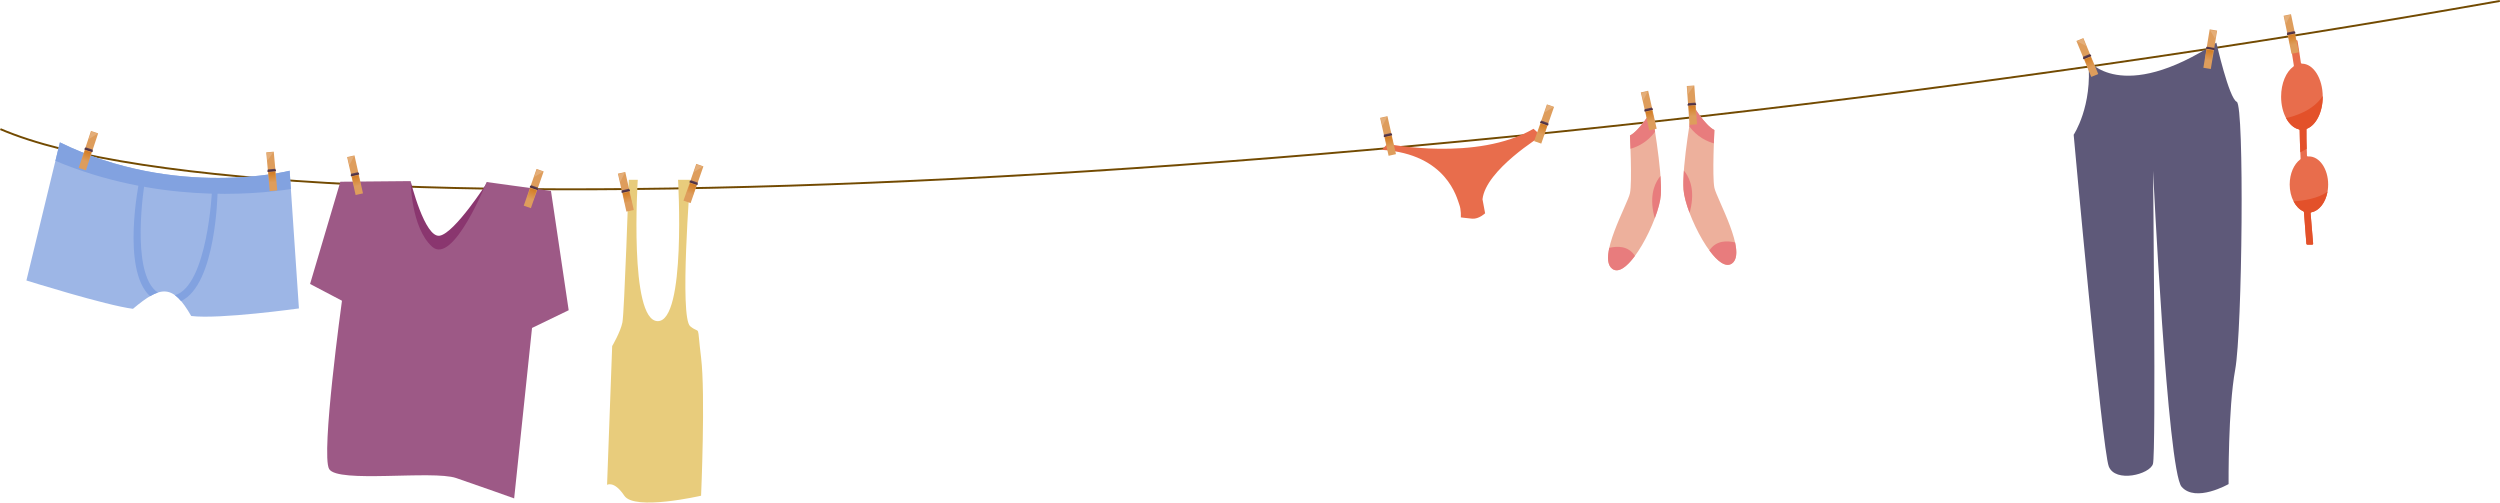 <?xml version="1.0" encoding="UTF-8"?>
<svg id="Vrstva_1" data-name="Vrstva 1" xmlns="http://www.w3.org/2000/svg" xmlns:xlink="http://www.w3.org/1999/xlink" viewBox="0 0 3842.95 772.51">
  <defs>
    <style>
      .cls-1 {
        fill: none;
        stroke: #724a01;
        stroke-miterlimit: 10;
        stroke-width: 3px;
      }

      .cls-2 {
        fill: #e87c7d;
      }

      .cls-3 {
        fill: #e8cc7c;
      }

      .cls-4 {
        fill: #e4ae79;
      }

      .cls-5 {
        fill: #e86d4c;
      }

      .cls-6 {
        fill: #edb09c;
      }

      .cls-7 {
        fill: #9db6e6;
      }

      .cls-8 {
        fill: #9d5986;
      }

      .cls-9 {
        fill: #de9d5c;
      }

      .cls-10 {
        fill: #e3512a;
      }

      .cls-11 {
        fill: #8a366f;
      }

      .cls-12 {
        fill: #604556;
      }

      .cls-13 {
        fill: #5e5979;
      }

      .cls-14 {
        fill: #82a2e0;
      }

      .cls-15 {
        fill: #4f3144;
      }

      .cls-16 {
        fill: url(#_ŃŚÁŻž_ŪŪŻť_ūŗšŤŚŪÚ_10-9);
      }

      .cls-17 {
        fill: url(#_ŃŚÁŻž_ŪŪŻť_ūŗšŤŚŪÚ_10-4);
      }

      .cls-18 {
        fill: url(#_ŃŚÁŻž_ŪŪŻť_ūŗšŤŚŪÚ_10-2);
      }

      .cls-19 {
        fill: url(#_ŃŚÁŻž_ŪŪŻť_ūŗšŤŚŪÚ_10-7);
      }

      .cls-20 {
        fill: url(#_ŃŚÁŻž_ŪŪŻť_ūŗšŤŚŪÚ_10-5);
      }

      .cls-21 {
        fill: url(#_ŃŚÁŻž_ŪŪŻť_ūŗšŤŚŪÚ_10-8);
      }

      .cls-22 {
        fill: url(#_ŃŚÁŻž_ŪŪŻť_ūŗšŤŚŪÚ_10-3);
      }

      .cls-23 {
        fill: url(#_ŃŚÁŻž_ŪŪŻť_ūŗšŤŚŪÚ_10-6);
      }

      .cls-24 {
        fill: url(#_ŃŚÁŻž_ŪŪŻť_ūŗšŤŚŪÚ_10-10);
      }

      .cls-25 {
        fill: url(#_ŃŚÁŻž_ŪŪŻť_ūŗšŤŚŪÚ_10-12);
      }

      .cls-26 {
        fill: url(#_ŃŚÁŻž_ŪŪŻť_ūŗšŤŚŪÚ_10-13);
      }

      .cls-27 {
        fill: url(#_ŃŚÁŻž_ŪŪŻť_ūŗšŤŚŪÚ_10-11);
      }

      .cls-28 {
        fill: url(#_ŃŚÁŻž_ŪŪŻť_ūŗšŤŚŪÚ_10);
      }
    </style>
    <linearGradient id="_ŃŚÁŻž_ŪŪŻť_ūŗšŤŚŪÚ_10" data-name="ŃŚÁŻžˇŪŪŻť „ūŗšŤŚŪÚ 10" x1="141.31" y1="13.68" x2="141.23" y2="-.98" gradientTransform="translate(138.88 98.98) rotate(90)" gradientUnits="userSpaceOnUse">
      <stop offset="0" stop-color="#de9d5c"/>
      <stop offset="1" stop-color="#d47f27"/>
    </linearGradient>
    <linearGradient id="_ŃŚÁŻž_ŪŪŻť_ūŗšŤŚŪÚ_10-2" data-name="ŃŚÁŻžˇŪŪŻť „ūŗšŤŚŪÚ 10" x1="339.55" y1="225.69" x2="339.47" y2="211.03" gradientTransform="translate(79.06 54.7)" xlink:href="#_ŃŚÁŻž_ŪŪŻť_ūŗšŤŚŪÚ_10"/>
    <linearGradient id="_ŃŚÁŻž_ŪŪŻť_ūŗšŤŚŪÚ_10-3" data-name="ŃŚÁŻžˇŪŪŻť „ūŗšŤŚŪÚ 10" x1="799.07" y1="-122.68" x2="798.98" y2="-137.34" gradientTransform="translate(686.85 -500.61) rotate(90)" xlink:href="#_ŃŚÁŻž_ŪŪŻť_ūŗšŤŚŪÚ_10"/>
    <linearGradient id="_ŃŚÁŻž_ŪŪŻť_ūŗšŤŚŪÚ_10-4" data-name="ŃŚÁŻžˇŪŪŻť „ūŗšŤŚŪÚ 10" x1="305.41" y1="320.8" x2="305.32" y2="306.14" gradientTransform="translate(242.42 -34.69)" xlink:href="#_ŃŚÁŻž_ŪŪŻť_ūŗšŤŚŪÚ_10"/>
    <linearGradient id="_ŃŚÁŻž_ŪŪŻť_ūŗšŤŚŪÚ_10-5" data-name="ŃŚÁŻžˇŪŪŻť „ūŗšŤŚŪÚ 10" x1="-9873.33" y1="3737.97" x2="-9873.41" y2="3723.31" gradientTransform="translate(-6661.39 -3633.88) rotate(-180) scale(1 -1)" xlink:href="#_ŃŚÁŻž_ŪŪŻť_ūŗšŤŚŪÚ_10"/>
    <linearGradient id="_ŃŚÁŻž_ŪŪŻť_ūŗšŤŚŪÚ_10-6" data-name="ŃŚÁŻžˇŪŪŻť „ūŗšŤŚŪÚ 10" x1="-10720.26" y1="-1987.02" x2="-10720.34" y2="-2001.67" gradientTransform="translate(1400.86 -10635.2) rotate(-90) scale(1 -1)" xlink:href="#_ŃŚÁŻž_ŪŪŻť_ūŗšŤŚŪÚ_10"/>
    <linearGradient id="_ŃŚÁŻž_ŪŪŻť_ūŗšŤŚŪÚ_10-7" data-name="ŃŚÁŻžˇŪŪŻť „ūŗšŤŚŪÚ 10" x1="2589.6" y1="24.43" x2="2589.52" y2="9.78" gradientTransform="translate(11.73 154.07)" xlink:href="#_ŃŚÁŻž_ŪŪŻť_ūŗšŤŚŪÚ_10"/>
    <linearGradient id="_ŃŚÁŻž_ŪŪŻť_ūŗšŤŚŪÚ_10-8" data-name="ŃŚÁŻžˇŪŪŻť „ūŗšŤŚŪÚ 10" x1="2267.7" y1="658.61" x2="2267.61" y2="643.95" gradientTransform="translate(268.82 -471.87)" xlink:href="#_ŃŚÁŻž_ŪŪŻť_ūŗšŤŚŪÚ_10"/>
    <linearGradient id="_ŃŚÁŻž_ŪŪŻť_ūŗšŤŚŪÚ_10-9" data-name="ŃŚÁŻžˇŪŪŻť „ūŗšŤŚŪÚ 10" x1="1028.42" y1="-210.71" x2="1028.33" y2="-225.37" gradientTransform="translate(844.35 -737.74) rotate(90)" xlink:href="#_ŃŚÁŻž_ŪŪŻť_ūŗšŤŚŪÚ_10"/>
    <linearGradient id="_ŃŚÁŻž_ŪŪŻť_ūŗšŤŚŪÚ_10-10" data-name="ŃŚÁŻžˇŪŪŻť „ūŗšŤŚŪÚ 10" x1="706.03" y1="436.69" x2="705.95" y2="422.03" gradientTransform="translate(258.07 -125.08)" xlink:href="#_ŃŚÁŻž_ŪŪŻť_ūŗšŤŚŪÚ_10"/>
    <linearGradient id="_ŃŚÁŻž_ŪŪŻť_ūŗšŤŚŪÚ_10-11" data-name="ŃŚÁŻžˇŪŪŻť „ūŗšŤŚŪÚ 10" x1="2233.31" y1="-726.83" x2="2233.23" y2="-741.49" gradientTransform="translate(1635.78 -2034.19) rotate(90)" xlink:href="#_ŃŚÁŻž_ŪŪŻť_ūŗšŤŚŪÚ_10"/>
    <linearGradient id="_ŃŚÁŻž_ŪŪŻť_ūŗšŤŚŪÚ_10-12" data-name="ŃŚÁŻžˇŪŪŻť „ūŗšŤŚŪÚ 10" x1="1868.09" y1="609.12" x2="1868" y2="594.46" gradientTransform="translate(267.66 -383.31)" xlink:href="#_ŃŚÁŻž_ŪŪŻť_ūŗšŤŚŪÚ_10"/>
    <linearGradient id="_ŃŚÁŻž_ŪŪŻť_ūŗšŤŚŪÚ_10-13" data-name="ŃŚÁŻžˇŪŪŻť „ūŗšŤŚŪÚ 10" x1="3518.95" y1="589.47" x2="3518.86" y2="574.82" gradientTransform="translate(5.26 -520.37)" xlink:href="#_ŃŚÁŻž_ŪŪŻť_ūŗšŤŚŪÚ_10"/>
  </defs>
  <path class="cls-1" d="M.59,198.48C417.67,377.85,2224.32,288.14,3842.69,1.48"/>
  <path class="cls-11" d="M631.2,278.38s21.7,88.25,44.85,83.91,72.34-81.02,72.34-81.02l-5.79,76.68-46.3,69.45-57.87-20.25-21.7-63.66,14.47-65.1Z"/>
  <path class="cls-7" d="M92.06,218.84l-51.46,212.31s122.76,38.48,163.8,43.55c43.69-36.88,61.46-37.6,89.54,11.05,43.52,5.37,165.56-11.63,165.56-11.63l-14.27-211.68s-174.62,44.04-353.17-43.6Z"/>
  <path class="cls-14" d="M447.13,290.59l-1.9-28.15s-174.62,44.04-353.17-43.6l-6.9,28.46c153.77,64.16,299.5,52.79,361.97,43.29Z"/>
  <g>
    <path class="cls-14" d="M222.51,280.14l-8.62-1.06s-27.84,135.51,16.73,176.24c4.25-2.48,8.23-4.35,11.99-5.56-43.52-29.41-20.11-169.61-20.11-169.61Z"/>
    <path class="cls-14" d="M334.51,293.97l-8.62-1.06s-6.73,145.74-56.91,160.92c3.13,2.29,6.23,5.27,9.39,8.98,54.51-25.64,56.13-168.84,56.13-168.84Z"/>
  </g>
  <g>
    <rect class="cls-9" x="130.13" y="201.64" width="11.61" height="59.83" transform="translate(79.81 -31.02) rotate(18.35)"/>
    <rect class="cls-12" x="130.85" y="228.15" width="11.61" height="2.46" transform="translate(79.17 -31.36) rotate(18.35)"/>
    <rect class="cls-15" x="129.71" y="229.48" width="13.02" height="2.46" transform="translate(79.57 -31.15) rotate(18.35)"/>
    <polygon class="cls-4" points="140.29 202.22 136.42 213.91 149.98 205.43 140.29 202.22"/>
    <rect class="cls-28" x="124.97" y="235.13" width="16.19" height="10.21" transform="translate(-136.85 290.9) rotate(-71.65)"/>
  </g>
  <g>
    <rect class="cls-9" x="411.92" y="233.51" width="11.61" height="59.83" transform="translate(-22.09 38.81) rotate(-5.18)"/>
    <rect class="cls-12" x="411.71" y="259.91" width="11.61" height="2.46" transform="translate(-21.88 38.78) rotate(-5.18)"/>
    <rect class="cls-15" x="411.14" y="261.31" width="13.02" height="2.46" transform="translate(-22.01 38.8) rotate(-5.18)"/>
    <polygon class="cls-4" points="410.01 234.79 411.12 247.06 420.17 233.87 410.01 234.79"/>
    <rect class="cls-18" x="413.45" y="264.44" width="10.21" height="16.19" transform="translate(-22.91 38.92) rotate(-5.18)"/>
  </g>
  <path class="cls-8" d="M631.2,278.38l-108,.98-46.56,157.14,49.02,25.77s-32.7,236.47-19.71,258.71c12.99,22.24,158.99,1.54,195.26,13.86,36.27,12.32,89.14,31.31,89.14,31.31l27.47-262.02,56.35-27.26-27.22-183.41-98.89-13.67s-51.39,128.72-83.85,99.41c-32.46-29.32-33.02-100.81-33.02-100.81Z"/>
  <g>
    <rect class="cls-9" x="814.64" y="259.88" width="11.61" height="59.83" transform="translate(140.81 -253.54) rotate(19.19)"/>
    <rect class="cls-12" x="815.39" y="286.4" width="11.61" height="2.46" transform="translate(140.14 -253.9) rotate(19.19)"/>
    <rect class="cls-15" x="814.22" y="287.73" width="13.02" height="2.46" transform="translate(140.55 -253.68) rotate(19.19)"/>
    <polygon class="cls-4" points="825.22 260.53 821.17 272.16 834.86 263.88 825.22 260.53"/>
    <rect class="cls-22" x="809.34" y="293.33" width="16.19" height="10.21" transform="translate(266.94 972.39) rotate(-70.81)"/>
  </g>
  <g>
    <rect class="cls-9" x="539.96" y="239.42" width="11.61" height="59.83" transform="translate(-45.68 125.84) rotate(-12.63)"/>
    <rect class="cls-12" x="539.46" y="265.87" width="11.61" height="2.46" transform="translate(-45.2 125.67) rotate(-12.63)"/>
    <rect class="cls-15" x="539.07" y="267.24" width="13.02" height="2.46" transform="translate(-45.5 125.78) rotate(-12.63)"/>
    <polygon class="cls-4" points="534.4 241.95 537.1 253.97 544.36 239.71 534.4 241.95"/>
    <rect class="cls-17" x="542.67" y="270.17" width="10.21" height="16.19" transform="translate(-47.58 126.49) rotate(-12.63)"/>
  </g>
  <path class="cls-13" d="M3406.97,65.54s19.43,85.83,31.32,90.94c11.89,5.11,8.64,351.65-2.39,411.7-11.04,60.05-10.16,175.93-10.16,175.93,0,0-50.5,28.99-72.22,4.16-21.72-24.84-43.9-485.84-43.9-485.84,0,0,4.72,434.48-.15,450.7-4.86,16.22-57.72,29.41-67.89,3.91-10.16-25.5-53.98-509.9-53.98-509.9,0,0,29.37-43.72,22.4-114.32,0,0,50.29,68.11,196.97-27.28Z"/>
  <g>
    <rect class="cls-9" x="3202.78" y="58.48" width="11.61" height="59.83" transform="translate(6207.15 -1056.78) rotate(157.52)"/>
    <rect class="cls-12" x="3201.9" y="85.04" width="11.61" height="2.46" transform="translate(6204.66 -1060.52) rotate(157.52)"/>
    <rect class="cls-15" x="3201.74" y="86.34" width="13.02" height="2.46" transform="translate(6206.19 -1058.22) rotate(157.52)"/>
    <polygon class="cls-4" points="3202.13 59.45 3206.84 70.83 3192.7 63.35 3202.13 59.45"/>
    <rect class="cls-20" x="3206.98" y="88.75" width="10.21" height="16.19" transform="translate(207.05 1235.53) rotate(-22.48)"/>
  </g>
  <g>
    <rect class="cls-9" x="3391.68" y="45.95" width="11.61" height="59.83" transform="translate(6737.68 701.83) rotate(-170.66)"/>
    <rect class="cls-12" x="3392.05" y="72.38" width="11.61" height="2.46" transform="translate(6738.79 697.37) rotate(-170.67)"/>
    <rect class="cls-15" x="3391.12" y="73.77" width="13.02" height="2.46" transform="translate(6738.1 700.12) rotate(-170.66)"/>
    <polygon class="cls-4" points="3407.26 47.87 3405.26 60.03 3397.19 46.22 3407.26 47.87"/>
    <rect class="cls-23" x="3387.91" y="79.79" width="16.19" height="10.21" transform="translate(2761.39 3422.16) rotate(-80.67)"/>
  </g>
  <g>
    <path class="cls-6" d="M2505.53,208.34s3.58,71.65,0,88.67c-3.58,17.02-51.05,99.42-26.87,116.44,24.18,17.02,71.65-76.13,74.34-113.75,2.69-37.62-14.33-129.87-14.33-129.87,0,0-17.91,30.45-33.14,38.51Z"/>
    <path class="cls-2" d="M2552.46,270.53c-6.6,7.72-16.74,25.07-11.1,55.14,.72,3.83,1.52,7.07,2.39,9.81,5.15-13.66,8.59-26.44,9.26-35.79,.56-7.81,.26-17.97-.55-29.17Z"/>
    <path class="cls-2" d="M2538.67,169.83s-17.91,30.45-33.14,38.51c0,0,.43,8.51,.84,20.36,10.28-2.85,25.52-9.7,37.79-26.11-2.96-19.03-5.49-32.76-5.49-32.76Z"/>
    <path class="cls-2" d="M2473.74,381.01c-3.22,14.68-2.87,26.95,4.92,32.43,9.35,6.58,22.18-3.32,34.56-20.1-10.47-16.02-27.6-15.11-39.48-12.33Z"/>
  </g>
  <g>
    <path class="cls-6" d="M2635.33,200s-3.58,71.65,0,88.67c3.58,17.02,51.05,99.42,26.87,116.44-24.18,17.02-71.65-76.13-74.34-113.75-2.69-37.62,14.33-129.87,14.33-129.87,0,0,17.91,30.45,33.14,38.51Z"/>
    <path class="cls-2" d="M2588.41,262.19c6.6,7.72,16.74,25.07,11.1,55.14-.72,3.83-1.52,7.07-2.39,9.81-5.15-13.66-8.59-26.44-9.26-35.79-.56-7.81-.26-17.97,.55-29.17Z"/>
    <path class="cls-2" d="M2602.19,161.49s17.91,30.45,33.14,38.51c0,0-.43,8.51-.84,20.36-10.28-2.85-25.52-9.7-37.79-26.11,2.96-19.03,5.49-32.76,5.49-32.76Z"/>
    <path class="cls-2" d="M2667.12,372.68c3.22,14.68,2.87,26.95-4.92,32.43-9.35,6.58-22.18-3.32-34.56-20.1,10.47-16.02,27.6-15.11,39.48-12.33Z"/>
  </g>
  <g>
    <rect class="cls-9" x="2594.95" y="131.62" width="11.61" height="59.83" transform="translate(-4.93 181.93) rotate(-4)"/>
    <rect class="cls-12" x="2594.79" y="158.02" width="11.61" height="2.46" transform="translate(-4.77 181.92) rotate(-4)"/>
    <rect class="cls-15" x="2594.18" y="159.42" width="13.02" height="2.46" transform="translate(-4.87 181.89) rotate(-4)"/>
    <polygon class="cls-4" points="2593.63 132.75 2594.48 145.03 2603.81 132.04 2593.63 132.75"/>
    <rect class="cls-19" x="2596.29" y="162.56" width="10.21" height="16.19" transform="translate(-5.57 181.99) rotate(-4)"/>
  </g>
  <g>
    <rect class="cls-9" x="2528.61" y="140.1" width="11.61" height="59.83" transform="translate(24.15 558.22) rotate(-12.63)"/>
    <rect class="cls-12" x="2528.11" y="166.54" width="11.61" height="2.46" transform="translate(24.62 558.04) rotate(-12.63)"/>
    <rect class="cls-15" x="2527.71" y="167.92" width="13.02" height="2.46" transform="translate(24.33 558.16) rotate(-12.63)"/>
    <polygon class="cls-4" points="2523.05 142.62 2525.74 154.64 2533.01 140.39 2523.05 142.62"/>
    <rect class="cls-21" x="2531.31" y="170.84" width="10.21" height="16.19" transform="translate(22.24 558.87) rotate(-12.63)"/>
  </g>
  <path class="cls-3" d="M966.59,276.38h13.76s-13.76,216.28,30.48,217.26c44.24,.98,31.46-217.26,31.46-217.26h18.68s-16.71,211.36,0,225.12c16.71,13.76,9.83-7.86,16.71,48.17,6.88,56.04,0,212.34,0,212.34,0,0-102.24,23.59-117.97,0-15.73-23.59-26.54-16.71-26.54-16.71l7.86-213.33s12.78-21.63,15.73-36.37c2.95-14.75,9.83-219.23,9.83-219.23Z"/>
  <g>
    <rect class="cls-9" x="1060.18" y="252.1" width="11.61" height="59.83" transform="translate(151.89 -334.66) rotate(19.19)"/>
    <rect class="cls-12" x="1060.93" y="278.62" width="11.61" height="2.46" transform="translate(151.22 -335.03) rotate(19.19)"/>
    <rect class="cls-15" x="1059.77" y="279.95" width="13.02" height="2.46" transform="translate(151.64 -334.81) rotate(19.19)"/>
    <polygon class="cls-4" points="1070.77 252.75 1066.72 264.38 1080.41 256.1 1070.77 252.75"/>
    <rect class="cls-16" x="1054.89" y="285.55" width="16.19" height="10.21" transform="translate(439.13 1199.07) rotate(-70.81)"/>
  </g>
  <g>
    <rect class="cls-9" x="956.23" y="264.93" width="11.61" height="59.83" transform="translate(-41.19 217.47) rotate(-12.63)"/>
    <rect class="cls-12" x="955.73" y="291.37" width="11.61" height="2.46" transform="translate(-40.71 217.29) rotate(-12.63)"/>
    <rect class="cls-15" x="955.33" y="292.75" width="13.02" height="2.46" transform="translate(-41 217.4) rotate(-12.63)"/>
    <polygon class="cls-4" points="950.67 267.45 953.36 279.47 960.63 265.22 950.67 267.45"/>
    <rect class="cls-24" x="958.93" y="295.67" width="10.21" height="16.19" transform="translate(-43.09 218.12) rotate(-12.63)"/>
  </g>
  <path class="cls-5" d="M3578.81,283.58c0-23.82-13.24-43.13-29.56-43.13-.47,0-.93,.02-1.39,.05-.87,.06-1.61-.6-1.65-1.47-.6-14.54-.92-27.98-.79-38.92,0-.29,0-.58,0-.87,0-.61,.37-1.17,.93-1.4,13.85-5.58,24.1-25.49,24.1-49.2,0-28.04-14.33-50.78-32-50.78h0c-.79,0-1.45-.58-1.56-1.36-2.38-16.98-4.5-29.62-5.17-33.54-.13-.74-.77-1.27-1.51-1.27h-8.69c-.96,0-1.68,.86-1.51,1.8,.87,4.83,3.35,18.97,6.04,37.29,.09,.58-.17,1.16-.65,1.5-11.16,7.93-18.94,25.7-18.94,46.36,0,25.55,11.89,46.68,27.37,50.24,.68,.16,1.16,.77,1.16,1.46,.08,11.95,.63,27.11,1.43,43.5,.03,.52-.22,1.01-.63,1.32-9.57,7.14-16.12,21.66-16.12,38.42,0,19.45,8.83,35.89,20.96,41.26,.53,.24,.9,.73,.94,1.31,1.76,24.36,3.3,43.35,3.72,48.53,.07,.8,.73,1.41,1.53,1.41h7.34c.9,0,1.61-.77,1.53-1.67-.49-5.4-2.09-23.34-3.89-46.45-.06-.78,.48-1.49,1.25-1.63,14.53-2.73,25.75-20.82,25.75-42.76Z"/>
  <path class="cls-5" d="M2124.25,230.35l8.22-9.12s137.62,27.62,224.79-23.28l12.16,10.96s-85.66,52.26-90.55,97.43l4.02,21.52s-9.66,9.19-19.85,8.28c-10.19-.92-17.49-1.99-17.49-1.99,0,0,.84-11.63-2.5-20.15-3.34-8.52-18.5-77.27-118.8-83.65Z"/>
  <g>
    <rect class="cls-9" x="2367.8" y="160.55" width="11.61" height="59.83" transform="translate(194.44 -769.49) rotate(19.19)"/>
    <rect class="cls-12" x="2368.56" y="187.07" width="11.61" height="2.46" transform="translate(193.77 -769.86) rotate(19.19)"/>
    <rect class="cls-15" x="2367.39" y="188.4" width="13.02" height="2.46" transform="translate(194.18 -769.63) rotate(19.19)"/>
    <polygon class="cls-4" points="2378.39 161.2 2374.34 172.83 2388.03 164.55 2378.39 161.2"/>
    <rect class="cls-27" x="2362.51" y="194" width="16.19" height="10.21" transform="translate(1403.48 2372.6) rotate(-70.81)"/>
  </g>
  <g>
    <rect class="cls-9" x="2127.85" y="179.16" width="11.61" height="59.83" transform="translate(5.91 471.55) rotate(-12.63)"/>
    <rect class="cls-12" x="2127.35" y="205.61" width="11.61" height="2.46" transform="translate(6.38 471.37) rotate(-12.63)"/>
    <rect class="cls-15" x="2126.96" y="206.98" width="13.02" height="2.46" transform="translate(6.09 471.49) rotate(-12.63)"/>
    <polygon class="cls-4" points="2122.29 181.68 2124.99 193.7 2132.25 179.45 2122.29 181.68"/>
    <rect class="cls-25" x="2130.56" y="209.91" width="10.21" height="16.19" transform="translate(4.01 472.19) rotate(-12.63)"/>
  </g>
  <g>
    <rect class="cls-9" x="3516.3" y="22.44" width="11.61" height="59.83" transform="translate(63.48 720.09) rotate(-11.78)"/>
    <rect class="cls-12" x="3515.83" y="48.88" width="11.61" height="2.46" transform="translate(63.93 719.95) rotate(-11.78)"/>
    <rect class="cls-15" x="3515.42" y="50.26" width="13.02" height="2.46" transform="translate(63.65 720.03) rotate(-11.78)"/>
    <polygon class="cls-4" points="3511.15 24.8 3513.66 36.86 3521.14 22.71 3511.15 24.8"/>
    <rect class="cls-26" x="3518.87" y="53.21" width="10.21" height="16.19" transform="translate(61.69 720.65) rotate(-11.78)"/>
  </g>
  <g>
    <path class="cls-10" d="M3553.06,326.33c12.03-2.26,21.79-15.07,24.79-31.86-13.57,10.43-36.07,13.96-52.18,15.11,3.72,7.16,8.94,12.58,14.97,15.25,.53,.24,.9,.73,.94,1.31,1.76,24.36,3.3,43.35,3.72,48.53,.06,.8,.73,1.41,1.53,1.41h7.34c.9,0,1.61-.77,1.53-1.67-.49-5.4-2.09-23.34-3.89-46.45-.06-.78,.48-1.49,1.25-1.63Z"/>
    <path class="cls-10" d="M3533.85,198.88c.68,.16,1.16,.77,1.16,1.46,.07,9.55,.43,21.17,.99,33.82l9.84-5.47c-.35-10.56-.51-20.29-.4-28.59,0-.29,0-.58,0-.87,0-.61,.37-1.17,.93-1.4,13.85-5.58,24.1-25.49,24.1-49.2,0-.32-.01-.64-.02-.97-15.11,22.67-42.99,30.99-56.39,33.78,4.93,9.22,11.88,15.62,19.78,17.43Z"/>
  </g>
</svg>